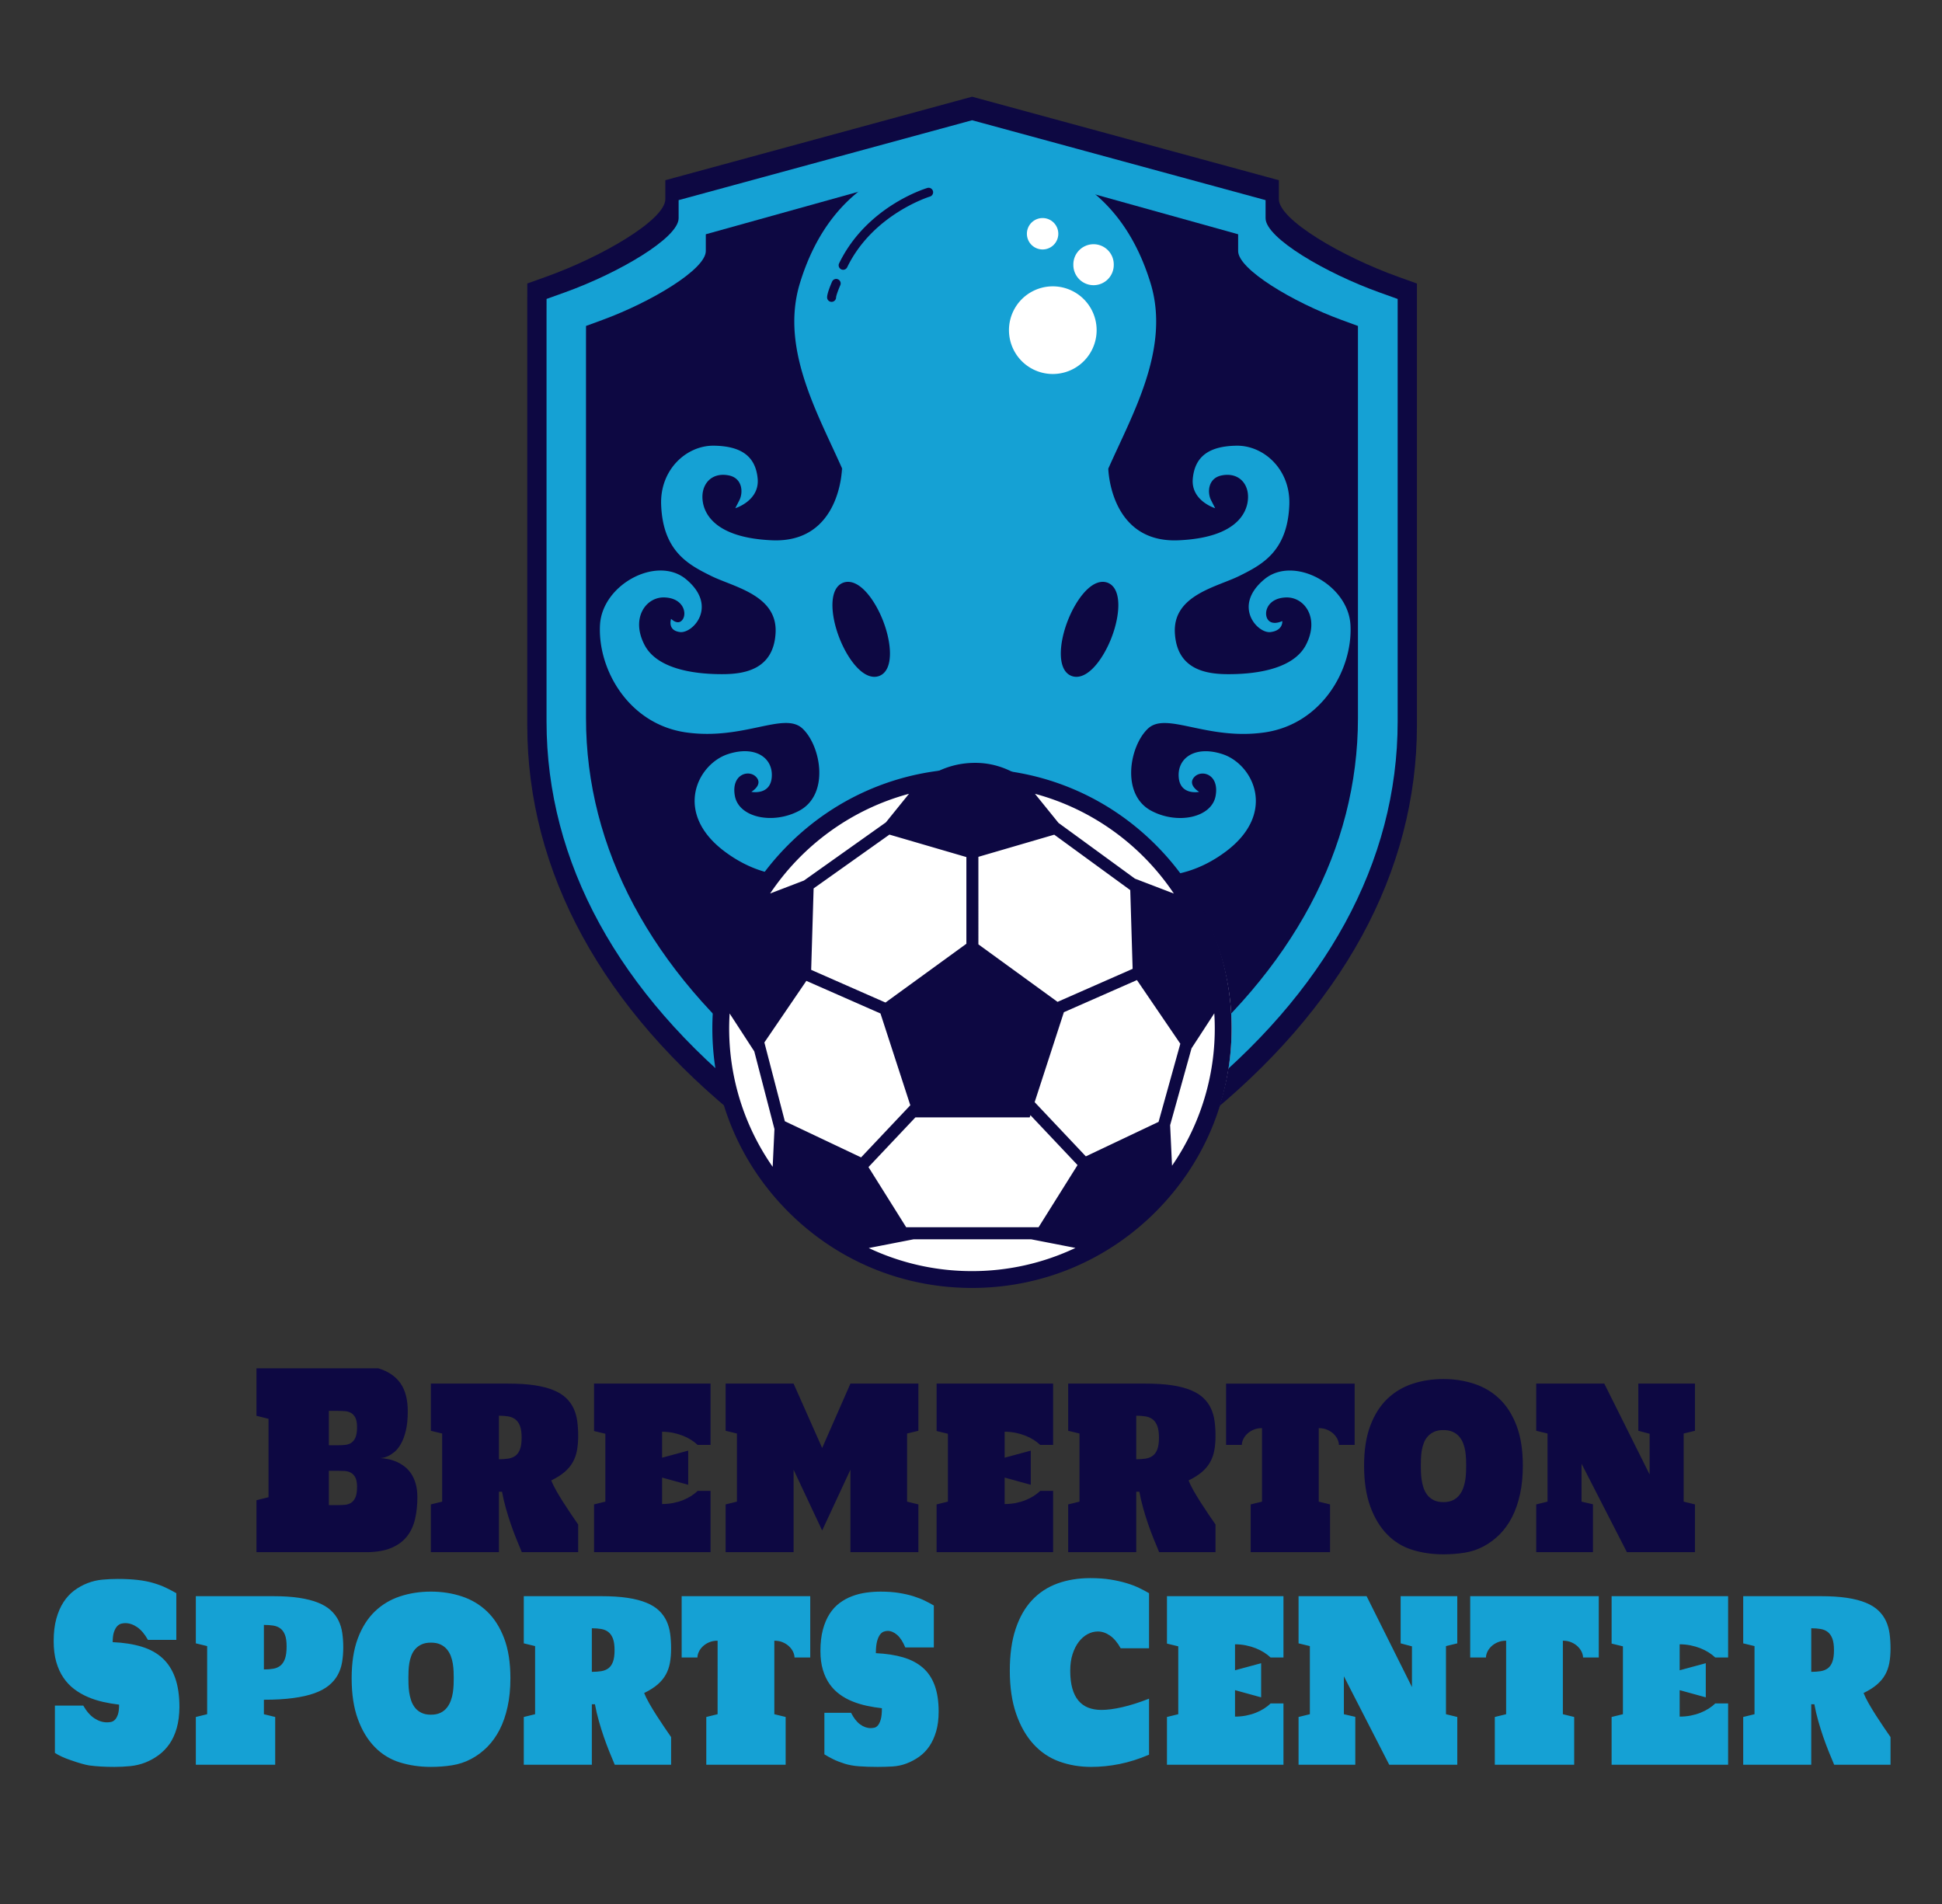<svg xmlns="http://www.w3.org/2000/svg" viewBox="0 0 510 500" style="filter:drop-shadow(0 0 5px rgb(207 207 207/.5))"><rect x="0" y="0" width="510" height="500" fill="#333333" stroke="none"/><path d="m252.826 26.066-78.098 21.26v4.97c0 5.405-16.513 15.084-31.333 20.388l-4.92 1.765-.006 4.521v111.497c0 38.519 19.687 74.534 56.924 104.149 27.842 22.144 55.41 32.853 56.572 33.3l3.326 1.278 3.326-1.276c1.159-.443 28.724-11.155 56.572-33.3 37.237-29.614 56.92-65.632 56.92-104.148V74.456l-4.926-1.769c-14.822-5.307-31.332-14.986-31.332-20.387v-4.974l-80.56-21.93z" fill="#0d0842"/><path d="m252.933 32.217-74.715 20.339v4.754c0 5.17-15.797 14.43-29.974 19.505l-4.707 1.688-.006 4.325v106.664c0 36.85 18.833 71.304 54.457 99.634 26.636 21.184 53.01 31.43 54.121 31.856l3.182 1.224 3.181-1.22c1.11-.425 27.48-10.673 54.122-31.857 35.624-28.33 54.454-62.788 54.454-99.634V78.51l-4.713-1.692c-14.18-5.077-29.974-14.336-29.974-19.504v-4.757l-77.07-20.981-2.358.642z" fill="#15a1d4"/><path d="M253.118 42.647 185.354 61.52v4.412c0 4.798-14.328 13.39-27.187 18.098l-4.269 1.567-.005 4.013v98.975c0 34.192 17.081 66.163 49.391 92.45 24.158 19.658 48.079 29.164 49.087 29.56l2.886 1.136 2.885-1.133c1.006-.394 24.924-9.903 49.087-29.56 32.31-26.288 49.39-58.26 49.39-92.45V85.601l-4.275-1.57c-12.861-4.711-27.187-13.303-27.187-18.098v-4.415l-69.9-19.468-2.139.596z" fill="#0d0842"/><path d="M354.649 164.09c-.59-10.63-14.98-18.295-22.6-11.97-8.472 7.032-1.799 14.292 1.603 13.867 3.403-.425 3.094-2.894 3.094-2.894s-2.57 1.293-3.78-.377-.23-5.626 4.71-5.82c4.939-.198 8.95 5.454 5.268 12.493-3.63 6.934-14.882 7.653-20.311 7.653s-13.572-.916-14.096-10.858c-.523-9.942 11.088-12.036 16.942-14.945 5.853-2.912 12.638-6.365 13.114-18.642.359-9.289-6.689-15.648-13.85-15.552-7.162.099-10.941 2.763-11.496 8.619-.556 5.853 5.872 7.799 5.872 7.799l-1.063-2.077c-1.062-2.077-.817-5.788 2.715-6.524 3.531-.736 6.132 1.03 6.82 4.072.687 3.041-.049 12.166-18.103 12.952-17.509.76-18.398-17.7-18.435-18.816 6.38-14.42 16.34-31.552 11.105-48.688-8.64-28.26-30.351-33.754-46.05-33.754-15.7 0-37.41 5.495-46.046 33.751-5.506 18.02 5.794 36.037 12.06 50.897l-1.003-2.263s-.336 19.655-18.39 18.871-18.79-9.909-18.102-12.952c.688-3.04 3.286-4.809 6.82-4.073 3.531.737 3.776 4.448 2.714 6.525l-1.063 2.076s6.426-1.945 5.872-7.799c-.557-5.853-4.334-8.52-11.495-8.618-7.162-.099-14.212 6.263-13.85 15.552.475 12.28 7.26 15.732 13.114 18.642 5.853 2.911 17.464 5.003 16.94 14.945-.523 9.942-8.666 10.858-14.095 10.858-5.428 0-16.68-.719-20.31-7.653-3.685-7.037.326-12.689 5.266-12.494 4.938.197 5.92 4.154 4.71 5.821-1.209 1.667-3.007-.197-3.007-.197s-1.08 3.04 2.322 3.466 10.073-6.836 1.603-13.868c-7.62-6.325-22.01 1.34-22.6 11.97-.648 11.719 7.556 26.132 22.633 28.257s25.674-5.527 30.513-1.047c4.84 4.48 7.228 17.268-.784 21.586-6.89 3.71-15.894 1.864-16.941-3.86-1.047-5.725 3.696-7.033 5.593-4.971 1.897 2.059-1.275 3.893-1.275 3.893s4.97 1.014 5.363-3.828c.416-5.122-4.351-8.406-11.48-6.083-8.036 2.618-14.424 15.37-.981 25.51s27.406 6.606 34.112 1.57c6.702-5.03 13.848-24.78 31.786-24.78 16.933 0 25.085 19.752 31.79 24.789 6.705 5.036 20.67 8.568 34.114-1.571s7.054-22.894-.982-25.51c-7.129-2.322-11.896.962-11.48 6.084.393 4.84 5.363 3.827 5.363 3.827s-3.172-1.831-1.275-3.893c1.898-2.061 6.64-.751 5.593 4.971-1.047 5.725-10.05 7.572-16.94 3.86-8.015-4.318-5.627-17.105-.785-21.585 4.84-4.48 15.436 3.172 30.513 1.047 15.077-2.13 23.28-16.54 22.63-28.261zM220.674 74.907c-.583 1.322-1.1 2.811-1.104 3.19a1.185 1.185 0 0 1-1.179 1.172h-.007a1.173 1.173 0 0 1-1.172-1.172c0-1.106 1-3.45 1.306-4.143.263-.595.96-.865 1.553-.6.596.26.866.958.603 1.553zm10.242 102.595c-.406.158-.84.236-1.286.236-3.615 0-7.232-5.144-9.21-10.242-2.36-6.079-2.778-13 .994-14.465.406-.158.84-.237 1.286-.237 3.615 0 7.23 5.144 9.21 10.242 2.36 6.08 2.776 13.002-.994 14.466zm13.296-125.88c-.15.043-15.003 4.644-21.746 18.604a1.18 1.18 0 0 1-2.123-1.026c7.205-14.919 22.543-19.642 23.192-19.837a1.178 1.178 0 0 1 .677 2.259zm42.087 13.4a4.19 4.19 0 0 1 4.186 4.187 4.19 4.19 0 0 1-4.186 4.187 4.19 4.19 0 0 1-4.187-4.187 4.19 4.19 0 0 1 4.187-4.186zm-11.563-4.891a2.406 2.406 0 0 1 2.403 2.403 2.406 2.406 0 0 1-2.403 2.403 2.406 2.406 0 0 1-2.404-2.403 2.407 2.407 0 0 1 2.404-2.403zm-7.85 25.595c0-5.434 4.421-9.855 9.854-9.855s9.854 4.421 9.854 9.855-4.42 9.854-9.854 9.854c-5.433-.003-9.854-4.421-9.854-9.854zm25 81.77c-1.98 5.098-5.596 10.242-9.21 10.242-.448 0-.88-.078-1.287-.236-3.77-1.466-3.354-8.387-.995-14.466 1.979-5.098 5.596-10.242 9.21-10.242.447 0 .881.081 1.287.237 3.77 1.465 3.354 8.386.994 14.465z" fill="#15a1d4"/><path d="M264.972 86.705a11.51 11.51 0 1 0 23.02 0 11.51 11.51 0 1 0-23.02 0m16.907-17.191a5.306 5.306 0 1 0 10.611 0 5.306 5.306 0 1 0-10.611 0m-12.199-8.128a4.123 4.123 0 1 0 8.246 0 4.123 4.123 0 1 0-8.246 0M191.209 270.04a66.114 66.114 0 1 0 132.229 0 66.114 66.114 0 1 0-132.23 0" fill="#fff"/><path d="M303.468 221.827c-12.878-12.878-30-19.97-48.212-19.97s-35.335 7.092-48.213 19.97c-12.877 12.878-19.97 30.001-19.97 48.213s7.093 35.334 19.97 48.212c12.878 12.878 30 19.97 48.213 19.97s35.334-7.092 48.212-19.97c12.877-12.878 19.97-30 19.97-48.212s-7.092-35.335-19.97-48.213zm-46.527 3.183 19.92-5.816 19.962 14.555.622 20.676-19.715 8.675-20.789-15.104zm-25.712 41.138 7.833 24.105-12.927 13.687-20.026-9.495-5.371-20.69 11.023-16.173zm-18.203-11.457.643-21.384 19.909-14.134 20.207 5.9v22.768l-21.245 15.435zm27.374 38.742h30.017l.188-.58 12.374 13.103-10.236 16.33h-34.762l-9.906-15.803zm44.761 10.236-13.444-14.236 7.673-23.615 19.188-8.443 11.393 16.717-5.712 20.522zm23.111-69.014-10.214-3.912-20.081-14.643-6.18-7.642c15.094 4.057 27.992 13.529 36.475 26.197zm-69.557-26.198-6.068 7.505-21.513 15.273-8.884 3.403c8.483-12.66 21.377-22.124 36.465-26.181zm-47.1 57.694 6.469 9.945 5.298 20.407-.465 9.911a63.4 63.4 0 0 1-11.302-40.263zm36.533 61.593 11.812-2.301h30.805l11.661 2.272a63.382 63.382 0 0 1-27.17 6.088 63.377 63.377 0 0 1-27.108-6.059zm79.646-21.617-.5-10.648 5.616-20.175 5.984-9.198a63.399 63.399 0 0 1-11.1 40.02z" fill="#0d0842"/><path fill="#0d0842" text-anchor="middle" font-size="100" letter-spacing="0" font-family="Holtwood One SC" d="M67.353 359.32h31.981q3.914 1.197 5.83 3.927 1.922 2.737 1.922 7.36 0 3.078-.522 5.17-.517 2.093-1.313 3.458-.791 1.371-1.719 2.105-.928.74-1.719 1.089-.796.347-1.348.405-.558.065-.583.065.963.064 2.063.283 1.105.219 2.195.689 1.085.476 2.08 1.23.988.753 1.743 1.867.756 1.12 1.202 2.659.446 1.539.446 3.554 0 3.078-.608 5.718-.609 2.646-2.13 4.578-1.52 1.931-4.147 3.032-2.621 1.101-6.632 1.101H67.353v-13.643l3.169-.786v-20.59l-3.17-.793V359.32zm26.414 15.466q0-1.604-.436-2.466-.43-.863-1.15-1.275-.715-.406-1.633-.47-.918-.065-1.856-.065h-2.327v9.028h2.327q.938 0 1.856-.084.918-.077 1.632-.515.72-.438 1.151-1.398.436-.959.436-2.755zm0 15.691q0-1.603-.436-2.453-.43-.85-1.15-1.256-.715-.412-1.633-.476-.918-.058-1.856-.058h-2.327v9.02h2.327q.938 0 1.856-.077.918-.077 1.632-.521.72-.438 1.151-1.41.436-.98.436-2.769zm58.073 9.87v7.263h-14.8q-.694-1.635-1.439-3.476-.74-1.835-1.435-3.85-.694-2.01-1.298-4.147-.608-2.138-1.029-4.404h-.816v15.877H113.15v-12.542l2.971-.728v-17.887l-2.97-.72v-12.389h20.274q4.036 0 6.966.438 2.936.444 4.979 1.294 2.038.844 3.3 2.054 1.263 1.21 1.973 2.737.704 1.525.953 3.348.243 1.822.243 3.87 0 2.073-.31 3.772-.308 1.694-1.1 3.11-.79 1.417-2.164 2.595-1.374 1.178-3.504 2.215.447 1.133 1.324 2.692.882 1.551 1.921 3.174 1.04 1.616 2.064 3.13 1.029 1.506 1.77 2.575zm-20.817-28.575v11.442q1.364 0 2.464-.174 1.1-.174 1.88-.753.782-.58 1.202-1.713.421-1.133.421-3.052 0-1.886-.42-3.02-.421-1.126-1.202-1.744-.781-.612-1.881-.799-1.1-.187-2.464-.187zm42.851 4.211v6.819l6.86-1.854v8.962l-6.86-1.886v6.947q1.486 0 2.875-.264 1.384-.27 2.57-.74 1.192-.47 2.18-1.101.989-.631 1.709-1.352h3.392v16.096h-30.597v-12.542l2.97-.728v-17.822l-2.97-.721v-12.453H186.6v16.097h-3.392q-.72-.689-1.709-1.32-.988-.631-2.18-1.101-1.186-.47-2.57-.753-1.39-.284-2.875-.284zm42.038 25.936-7.504-15.968v21.66h-17.846v-12.543l2.971-.728v-17.887l-2.971-.72v-12.389h17.846l7.504 16.915 7.422-16.915h17.851v12.388l-2.97.721v17.887l2.97.728v12.542h-17.85v-21.66l-7.423 15.969zm47.924-25.936v6.819l6.86-1.854v8.962l-6.86-1.886v6.947q1.485 0 2.875-.264 1.384-.27 2.57-.74 1.192-.47 2.18-1.101.989-.631 1.709-1.352h3.392v16.096h-30.598v-12.542l2.971-.728v-17.822l-2.97-.721v-12.453h30.597v16.097h-3.392q-.72-.689-1.709-1.32-.988-.631-2.18-1.101-1.186-.47-2.57-.753-1.39-.284-2.875-.284zm55.377 24.365v7.262h-14.8q-.694-1.635-1.44-3.476-.74-1.835-1.434-3.85-.695-2.01-1.298-4.147-.609-2.138-1.03-4.404h-.816v15.877h-17.871v-12.542l2.97-.728v-17.887l-2.97-.72v-12.389h20.275q4.035 0 6.966.438 2.935.444 4.978 1.294 2.038.844 3.3 2.054 1.263 1.21 1.973 2.737.705 1.525.953 3.348.244 1.822.244 3.87 0 2.073-.31 3.772-.309 1.694-1.1 3.11-.79 1.417-2.165 2.595-1.374 1.178-3.503 2.215.446 1.133 1.323 2.692.882 1.551 1.922 3.174 1.039 1.616 2.063 3.13 1.03 1.506 1.77 2.575zm-20.818-28.576v11.442q1.364 0 2.464-.174 1.1-.174 1.881-.753.781-.58 1.202-1.713.42-1.133.42-3.052 0-1.886-.42-3.02-.42-1.126-1.202-1.744-.78-.612-1.88-.799-1.1-.187-2.465-.187zm33.026 22.568v-19.303q-1.288 0-2.281.444-.989.438-1.658 1.101-.67.657-1.014 1.43-.345.766-.345 1.429h-4.137v-16.097h33.766v16.097h-4.132q0-.663-.345-1.43-.35-.772-1.019-1.429-.664-.663-1.658-1.1-.989-.445-2.276-.445v19.303l2.97.728v12.542H328.45v-12.542l2.971-.728zm47.626 13.837q-4.355 0-8.152-1.178-3.803-1.178-6.612-4.057-2.808-2.878-4.43-7.34-1.623-4.468-1.623-10.72 0-6.13 1.622-10.457 1.623-4.32 4.442-7.044 2.824-2.717 6.61-3.973 3.788-1.262 8.143-1.262 4.335 0 8.132 1.262 3.803 1.256 6.637 3.973 2.834 2.724 4.466 7.044 1.638 4.327 1.638 10.457 0 4.146-.745 7.527-.74 3.38-2.09 6.007-1.353 2.62-3.244 4.526-1.896 1.9-4.223 3.142-2.327 1.243-4.999 1.668-2.672.425-5.572.425zm0-32.632q-1.46 0-2.459.47-1.004.47-1.663 1.224-.654.753-1.024 1.732-.37.972-.532 1.996-.162 1.024-.198 2.009-.04.991-.04 1.745 0 .727.025 1.712.025.992.172 2.08.152 1.082.497 2.15.35 1.07 1.004 1.92.654.85 1.683 1.364 1.03.522 2.535.522 1.486 0 2.515-.502 1.029-.502 1.683-1.34.654-.83 1.03-1.867.37-1.036.532-2.092.157-1.05.197-2.06.036-1.005.036-1.726 0-.754-.036-1.745-.04-.992-.197-2.028-.163-1.037-.533-2.029-.375-.991-1.029-1.777-.654-.785-1.683-1.275-1.03-.483-2.515-.483zm48.202 32.065-11.91-23.23v9.96l2.997.696v12.574h-14.9v-12.542l2.97-.728v-17.887l-2.97-.72v-12.389h17.87l11.91 23.862v-10.688l-2.97-.786v-12.388h14.874v12.388l-2.97.721v17.887l2.97.728v12.542H427.25z"/><path text-anchor="middle" font-size="100" letter-spacing="0" font-family="Holtwood One SC" fill="#15a1d4" d="M47.122 448.277q-.025 3.116-.705 5.518-.684 2.408-1.896 4.153-1.211 1.744-2.844 2.955-1.638 1.21-3.518 1.95-1.881.735-3.95.941-2.063.206-4.142.206-3.767 0-6.611-.38-1.633-.251-4.878-1.384-2.651-.908-4.157-1.913v-12.42h7.448q1.288 2.26 2.91 3.329 1.622 1.069 3.33 1.069.447 0 .99-.09.547-.097 1.029-.535.481-.444.816-1.384.335-.947.335-2.64-2.13-.251-4.224-.721-2.088-.477-3.995-1.294-1.906-.818-3.554-2.054-1.648-1.243-2.844-3.007-1.202-1.758-1.886-4.134-.68-2.376-.68-5.486 0-3.335.695-5.865.695-2.53 1.891-4.366 1.202-1.841 2.824-3.052 1.623-1.21 3.493-1.931 1.866-.728 3.884-.915 2.018-.186 4.026-.186 2.92 0 5.257.263 2.342.27 4.223.838 1.881.566 3.326 1.274 1.45.702 2.59 1.365v12.26h-7.452q-1.262-2.26-2.809-3.329-1.546-1.069-3.184-1.069-.446 0-1.014.142-.567.141-1.064.657-.492.521-.842 1.513-.345.985-.345 2.685 4.33.186 7.626 1.197 3.29 1.005 5.48 3.033 2.19 2.028 3.306 5.183 1.115 3.161 1.115 7.624zm4.309-16.722v-12.388h20.274q3.96 0 6.87.438 2.905.444 4.948 1.262 2.044.818 3.341 2.009 1.303 1.197 2.034 2.691.73 1.494.988 3.265.259 1.777.259 3.792 0 2.073-.31 3.895-.309 1.829-1.15 3.349-.842 1.526-2.312 2.736-1.476 1.21-3.788 2.048-2.317.83-5.582 1.268-3.27.444-7.7.444v3.8l2.97.727v12.542H51.431v-12.542l2.97-.728v-17.887l-2.97-.72zm17.871-4.842v11.693q1.364 0 2.464-.187 1.1-.187 1.881-.817.78-.631 1.202-1.823.42-1.197.42-3.238 0-1.887-.42-2.988-.421-1.101-1.202-1.7-.78-.592-1.88-.766-1.101-.174-2.465-.174zM113.167 464q-4.355 0-8.152-1.178-3.803-1.179-6.612-4.057-2.808-2.878-4.43-7.34-1.623-4.468-1.623-10.72 0-6.13 1.622-10.457 1.623-4.32 4.442-7.044 2.824-2.717 6.61-3.973 3.788-1.262 8.143-1.262 4.335 0 8.132 1.262 3.803 1.256 6.637 3.973 2.834 2.724 4.466 7.044 1.638 4.327 1.638 10.457 0 4.146-.745 7.526-.74 3.38-2.089 6.008-1.354 2.62-3.245 4.526-1.896 1.9-4.223 3.142-2.327 1.243-4.999 1.668-2.672.425-5.572.425zm0-32.632q-1.46 0-2.459.47-1.004.47-1.663 1.224-.654.753-1.024 1.732-.37.972-.532 1.996-.162 1.024-.198 2.009-.04.991-.04 1.745 0 .727.025 1.712.025.992.172 2.08.152 1.082.497 2.15.35 1.07 1.004 1.92.654.85 1.683 1.364 1.03.522 2.535.522 1.486 0 2.515-.502 1.029-.503 1.683-1.34.654-.83 1.03-1.867.37-1.036.532-2.092.157-1.05.197-2.06.036-1.005.036-1.726 0-.754-.036-1.745-.04-.992-.197-2.029-.163-1.036-.533-2.028-.375-.991-1.029-1.777-.654-.785-1.683-1.275-1.03-.483-2.515-.483zm63.077 24.802v7.263h-14.8q-.694-1.635-1.439-3.477-.74-1.835-1.435-3.85-.694-2.009-1.298-4.146-.608-2.138-1.029-4.405h-.816v15.878h-17.872v-12.542l2.971-.728v-17.887l-2.97-.72v-12.389h20.274q4.036 0 6.966.438 2.936.444 4.979 1.294 2.038.843 3.3 2.054 1.263 1.21 1.973 2.736.704 1.526.953 3.349.243 1.822.243 3.87 0 2.073-.31 3.772-.308 1.694-1.1 3.11-.79 1.417-2.164 2.595-1.374 1.178-3.504 2.215.447 1.133 1.324 2.691.882 1.552 1.921 3.175 1.04 1.616 2.064 3.129 1.029 1.507 1.77 2.575zm-20.817-28.575v11.442q1.364 0 2.464-.174 1.1-.174 1.88-.753.782-.58 1.202-1.713.421-1.133.421-3.052 0-1.886-.42-3.02-.421-1.126-1.202-1.745-.781-.611-1.881-.798-1.1-.187-2.464-.187zm33.026 22.568V430.86q-1.288 0-2.282.444-.988.438-1.658 1.101-.669.657-1.014 1.43-.344.766-.344 1.429h-4.138v-16.097h33.766v16.097h-4.132q0-.663-.344-1.43-.35-.772-1.02-1.429-.664-.663-1.657-1.101-.989-.444-2.277-.444v19.303l2.971.728v12.542h-20.842v-12.542l2.97-.728zm58.05-.657q0 2.924-.655 5.17-.659 2.248-1.784 3.903-1.126 1.648-2.672 2.749-1.546 1.1-3.331 1.777-1.785.676-3.726.786-1.942.109-3.874.109-2.672 0-4.826-.161-2.155-.155-3.849-.689-1.698-.534-2.996-1.178-1.303-.644-2.292-1.275V449.79h7.007q1.04 2.073 2.378 3.045 1.333.979 2.748.979.42 0 .938-.097.522-.09.968-.599.446-.502.756-1.551.309-1.056.309-2.975-2.008-.219-3.975-.644-1.967-.425-3.762-1.146-1.795-.721-3.33-1.841-1.537-1.114-2.663-2.705-1.125-1.584-1.769-3.74-.644-2.151-.644-4.952 0-3.206.644-5.608.644-2.408 1.76-4.134 1.11-1.732 2.636-2.865 1.52-1.127 3.28-1.79 1.754-.663 3.66-.927 1.907-.27 3.813-.27 2.697 0 4.842.347 2.14.348 3.838.882 1.693.535 2.996 1.178 1.298.644 2.312 1.243v11.004h-7.498q-.943-2.266-2.155-3.303-1.212-1.037-2.48-1.037-.42 0-.963.174-.542.174-1.014.766-.471.6-.79 1.765-.325 1.165-.325 3.142 4.086.193 7.169 1.1 3.082.915 5.161 2.718 2.079 1.81 3.118 4.655 1.04 2.846 1.04 6.902zm34.557-10.785q0 2.705.548 4.656.542 1.944 1.597 3.206 1.05 1.256 2.57 1.855 1.526.598 3.478.598 2.327 0 5.496-.727 3.169-.721 7.007-2.228v14.712q-3.985 1.7-7.757 2.454-3.777.753-7.443.753-4.482 0-8.38-1.417-3.9-1.416-6.78-4.571-2.884-3.161-4.542-7.971-1.663-4.81-1.663-11.32 0-6.348 1.526-10.939 1.521-4.59 4.305-7.56 2.788-2.974 6.687-4.39 3.899-1.41 8.65-1.41 2.92 0 5.262.373 2.337.38 4.218.947 1.881.566 3.331 1.274 1.45.702 2.586 1.365v14.462h-7.448q-1.262-2.267-2.814-3.335-1.546-1.07-3.179-1.07-1.389 0-2.687.696-1.298.69-2.312 2.009-1.019 1.32-1.637 3.226-.619 1.9-.619 4.352zm43.274-6.915v6.819l6.86-1.854v8.962l-6.86-1.886v6.947q1.485 0 2.874-.264 1.384-.27 2.57-.74 1.192-.47 2.18-1.101.99-.631 1.71-1.353h3.391v16.097h-30.597v-12.542l2.971-.728v-17.822l-2.97-.721v-12.453h30.596v16.097h-3.392q-.72-.69-1.708-1.32-.989-.631-2.18-1.101-1.187-.47-2.57-.753-1.39-.284-2.875-.284zm40.501 31.627-11.91-23.23v9.96l2.997.695v12.575h-14.9v-12.542l2.97-.728v-17.887l-2.97-.72v-12.389h17.871l11.91 23.862v-10.688l-2.972-.786v-12.388h14.876v12.388l-2.971.721v17.887l2.97.728v12.542h-17.871zm30.698-13.27V430.86q-1.288 0-2.281.444-.989.438-1.658 1.101-.67.657-1.014 1.43-.345.766-.345 1.429h-4.137v-16.097h33.766v16.097h-4.132q0-.663-.345-1.43-.35-.772-1.02-1.429-.663-.663-1.657-1.101-.989-.444-2.276-.444v19.303l2.97.728v12.542h-20.842v-12.542l2.971-.728zm45.573-18.357v6.819l6.86-1.854v8.962l-6.86-1.886v6.947q1.485 0 2.874-.264 1.384-.27 2.57-.74 1.192-.47 2.18-1.101.99-.631 1.71-1.353h3.391v16.097h-30.597v-12.542l2.971-.728v-17.822l-2.97-.721v-12.453h30.596v16.097h-3.392q-.72-.69-1.708-1.32-.989-.631-2.18-1.101-1.187-.47-2.57-.753-1.39-.284-2.875-.284zm55.376 24.364v7.263h-14.799q-.694-1.635-1.44-3.477-.74-1.835-1.435-3.85-.694-2.009-1.297-4.146-.609-2.138-1.03-4.405h-.816v15.878h-17.871v-12.542l2.97-.728v-17.887l-2.97-.72v-12.389h20.274q4.036 0 6.966.438 2.936.444 4.98 1.294 2.037.843 3.3 2.054 1.262 1.21 1.972 2.736.705 1.526.953 3.349.243 1.822.243 3.87 0 2.073-.309 3.772-.31 1.694-1.1 3.11-.791 1.417-2.165 2.595-1.374 1.178-3.503 2.215.446 1.133 1.323 2.691.882 1.552 1.921 3.175 1.04 1.616 2.064 3.129 1.03 1.507 1.77 2.575zm-20.817-28.575v11.442q1.364 0 2.464-.174 1.1-.174 1.881-.753.78-.58 1.202-1.713.42-1.133.42-3.052 0-1.886-.42-3.02-.421-1.126-1.202-1.745-.78-.611-1.88-.798-1.101-.187-2.465-.187z"/></svg>